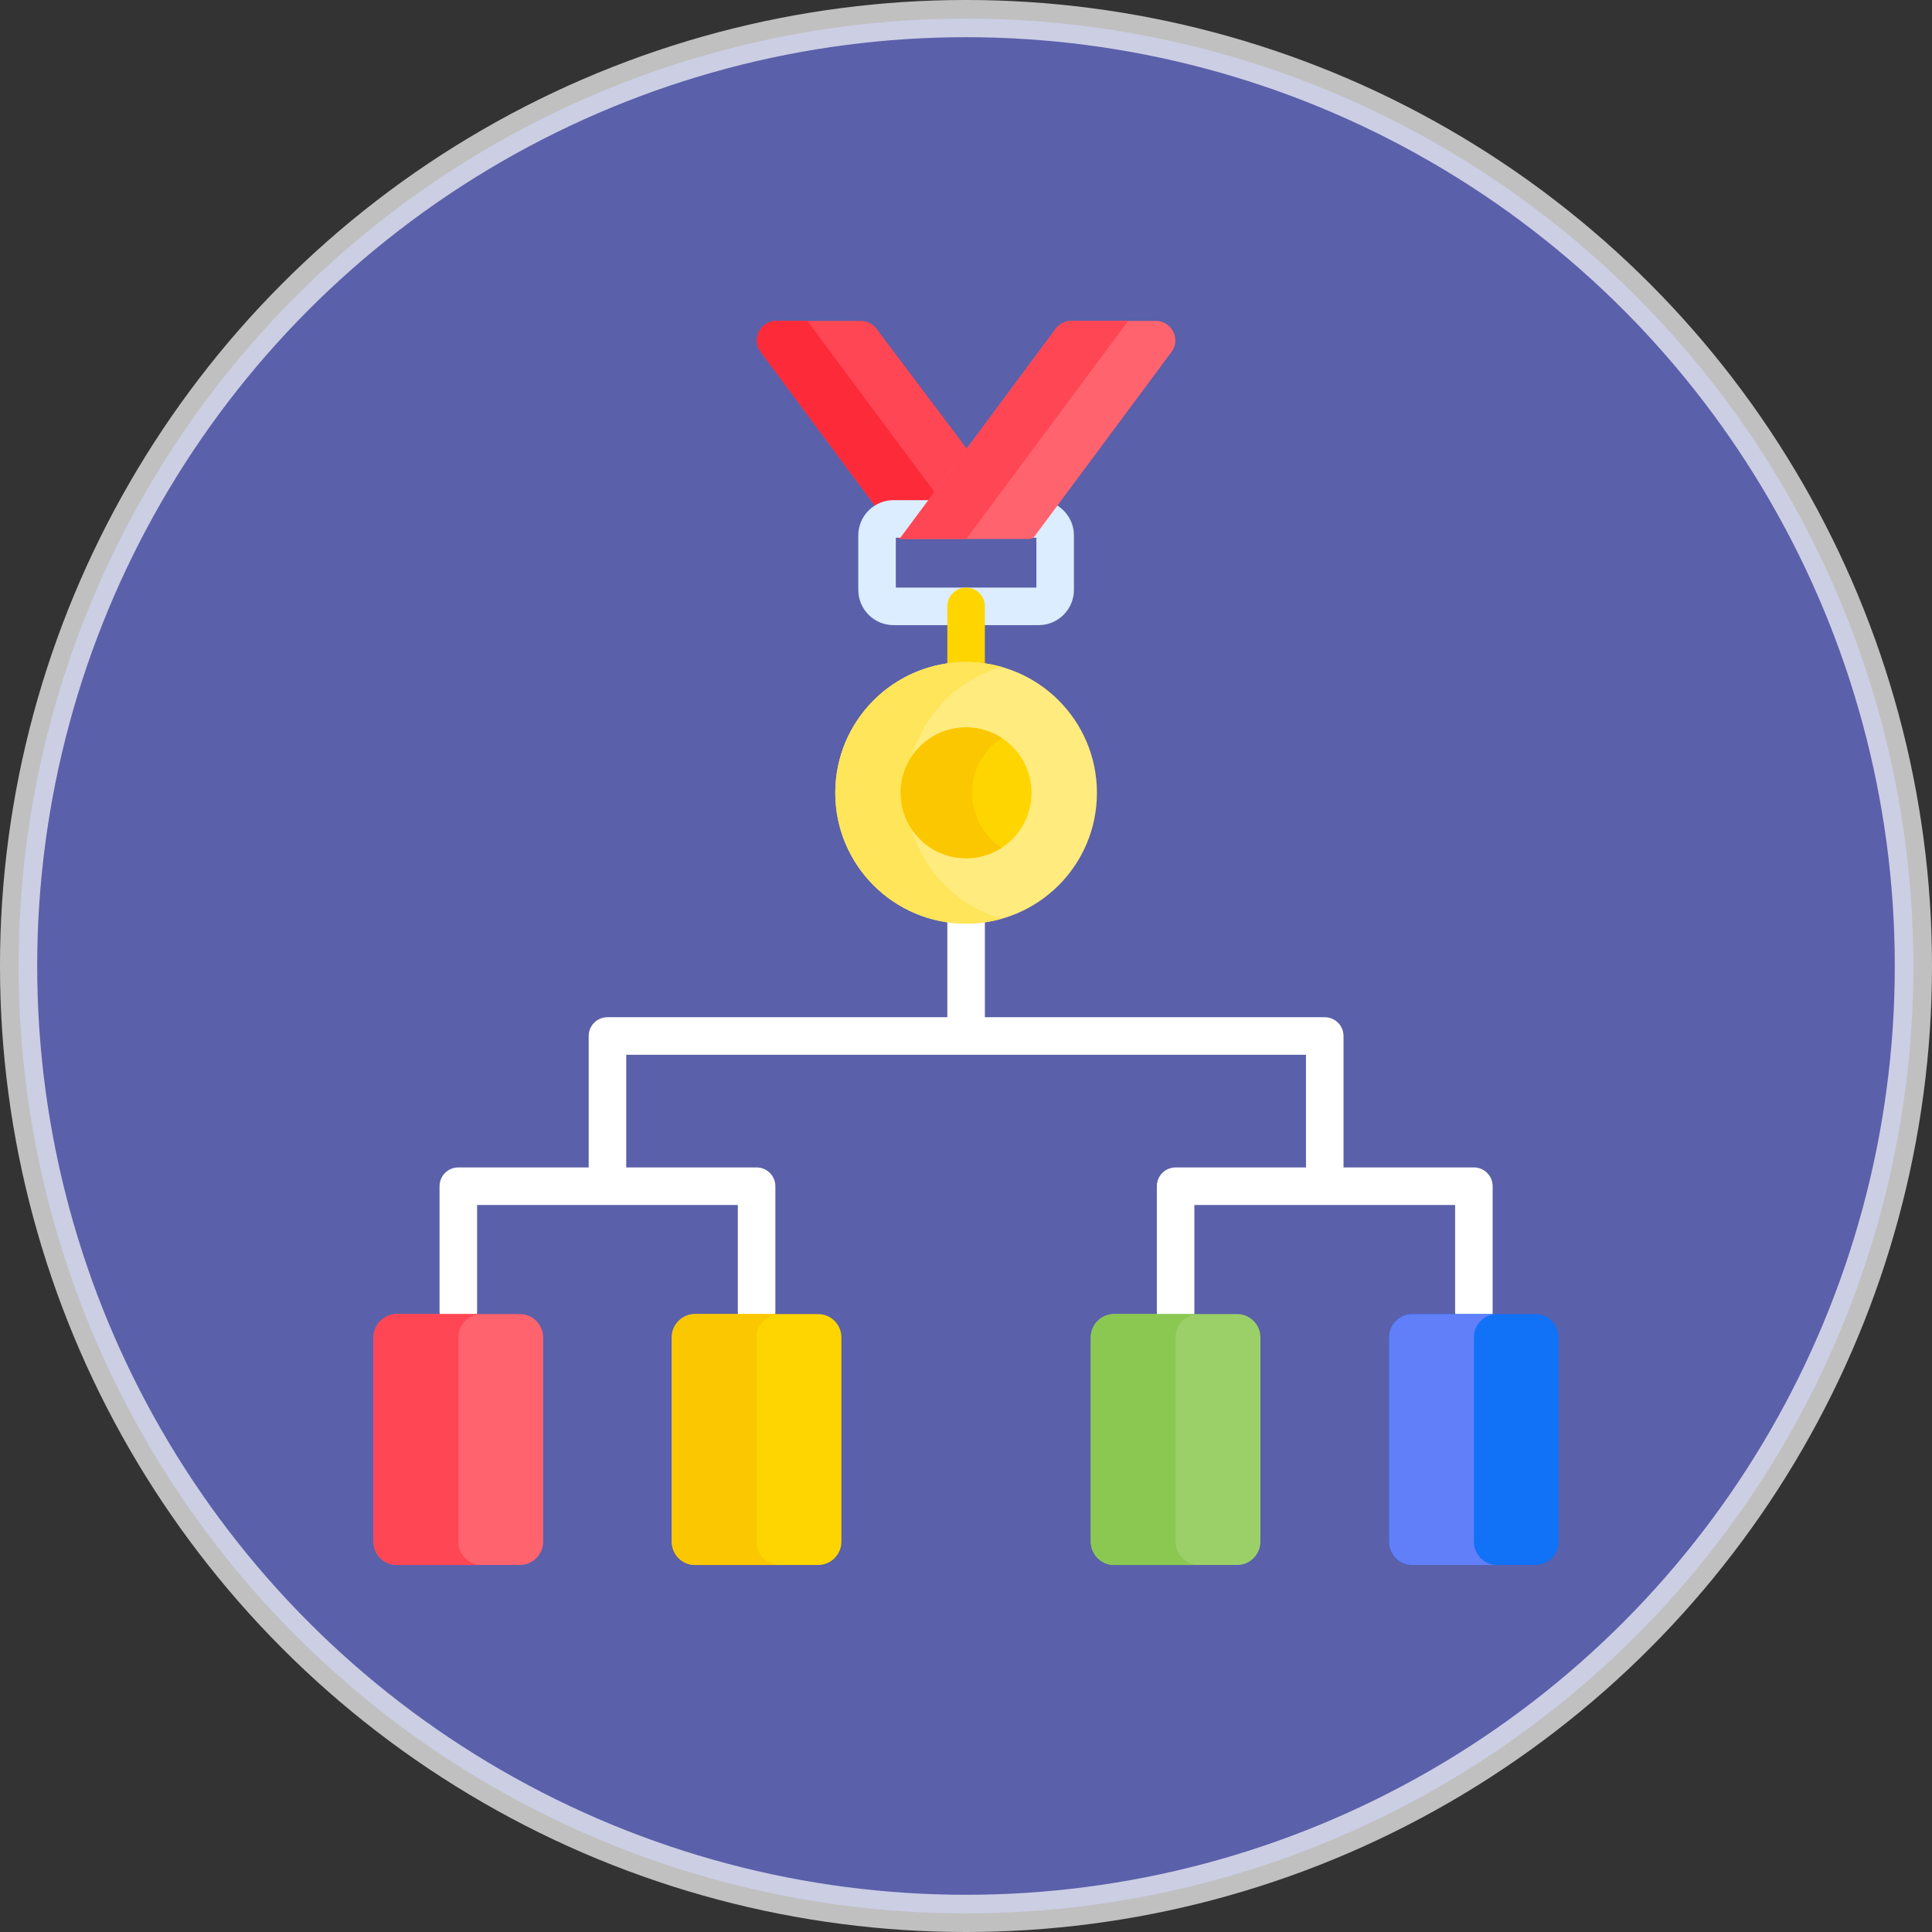 <?xml version="1.0" encoding="UTF-8" standalone="no"?>
<!-- Created with Inkscape (http://www.inkscape.org/) -->

<svg
   xmlns:dc="http://purl.org/dc/elements/1.1/"
   xmlns:cc="http://creativecommons.org/ns#"
   xmlns:rdf="http://www.w3.org/1999/02/22-rdf-syntax-ns#"
   xmlns:svg="http://www.w3.org/2000/svg"
   xmlns="http://www.w3.org/2000/svg"
   xmlns:sodipodi="http://sodipodi.sourceforge.net/DTD/sodipodi-0.dtd"
   xmlns:inkscape="http://www.inkscape.org/namespaces/inkscape"
   width="176.513mm"
   height="176.513mm"
   viewBox="0 0 176.513 176.513"
   version="1.1"
   id="svg8"
   inkscape:version="0.92.3 (2405546, 2018-03-11)"
   sodipodi:docname="ligaicon.svg">
  <rect x="0" y="0" width="176.513" height="176.513" fill="#333333" stroke="none"/>
  <defs
     id="defs2" />
  <sodipodi:namedview
     id="base"
     pagecolor="#ffffff"
     bordercolor="#666666"
     borderopacity="1.0"
     inkscape:pageopacity="0.0"
     inkscape:pageshadow="2"
     inkscape:zoom="0.35"
     inkscape:cx="-109.83721"
     inkscape:cy="529.37682"
     inkscape:document-units="mm"
     inkscape:current-layer="layer1"
     showgrid="false"
     inkscape:window-width="2560"
     inkscape:window-height="1017"
     inkscape:window-x="-8"
     inkscape:window-y="-8"
     inkscape:window-maximized="1" />
  <g
     inkscape:label="Capa 1"
     inkscape:groupmode="layer"
     id="layer1"
     transform="translate(-19.089,-74.184)">
    <circle
       style="opacity:0.689;fill:#6c74de;fill-opacity:1;fill-rule:evenodd;stroke:#ffffff;stroke-width:3.4;stroke-linecap:round;stroke-linejoin:round;stroke-miterlimit:4;stroke-dasharray:none;stroke-opacity:1;paint-order:normal"
       id="path888"
       cx="107.345"
       cy="162.44"
       r="86.557" />
    <g
       id="g857"
       transform="matrix(0.222,0,0,0.222,50.523,103.502)">
      <path
         id="path815"
         d="M 219.116,3.236 C 217.604,1.2 215.218,0 212.683,0 h -34.768 c -6.586,0 -10.36,7.505 -6.433,12.792 l 57.152,76.947 29.427,-34.784 z"
         inkscape:connector-curvature="0"
         style="fill:#ff4654" />
      <path
         id="path817"
         d="m 190.656,0 h -12.741 c -6.586,0 -10.36,7.505 -6.433,12.792 l 57.152,76.947 15.269,-18.049 z"
         inkscape:connector-curvature="0"
         style="fill:#fd2a39" />
      <g
         id="g821">
        <path
           id="path819"
           d="m 285.854,125.214 h -59.707 c -8.009,0 -14.524,-6.515 -14.524,-14.524 V 88.294 c 0,-8.008 6.515,-14.523 14.524,-14.523 h 59.707 c 8.008,0 14.523,6.515 14.523,14.523 v 22.397 c 0,8.008 -6.515,14.523 -14.523,14.523 z m -58.778,-15.452 h 57.849 V 89.223 h -57.849 z m 58.778,-20.539 h 0.01 z"
           inkscape:connector-curvature="0"
           style="fill:#dbedff" />
      </g>
      <g
         id="g825">
        <path
           id="path823"
           d="m 256,152.945 c -4.267,0 -7.726,-3.459 -7.726,-7.726 v -27.73 c 0,-4.267 3.459,-7.726 7.726,-7.726 4.267,0 7.726,3.459 7.726,7.726 v 27.73 c 0,4.266 -3.459,7.726 -7.726,7.726 z"
           inkscape:connector-curvature="0"
           style="fill:#ffd500" />
      </g>
      <path
         id="path827"
         d="m 334.085,0 h -34.767 c -2.536,0 -4.922,1.2 -6.434,3.235 l -64.25,86.503 h 53.487 c 0.783,0 1.52,-0.371 1.987,-0.999 l 56.41,-75.947 C 344.445,7.505 340.671,0 334.085,0 Z"
         inkscape:connector-curvature="0"
         style="fill:#ff636e" />
      <path
         id="path829"
         d="m 322.705,0 h -23.387 c -2.536,0 -4.922,1.2 -6.434,3.235 l -64.25,86.503 h 27.418 z"
         inkscape:connector-curvature="0"
         style="fill:#ff4654" />
      <path
         id="path831"
         d="m 464.973,348.385 h -53.648 v -54.092 c 0,-4.267 -3.459,-7.726 -7.726,-7.726 H 263.726 V 243 c 0,-4.267 -3.459,-7.726 -7.726,-7.726 -4.267,0 -7.726,3.459 -7.726,7.726 v 43.567 H 108.402 c -4.267,0 -7.726,3.459 -7.726,7.726 v 54.092 H 47.027 c -4.267,0 -7.726,3.459 -7.726,7.726 v 51.555 c 0,4.267 3.459,7.726 7.726,7.726 4.267,0 7.726,-3.459 7.726,-7.726 V 363.838 H 162.05 v 43.828 c 0,4.267 3.459,7.726 7.726,7.726 4.267,0 7.726,-3.459 7.726,-7.726 v -51.555 c 0,-4.267 -3.459,-7.726 -7.726,-7.726 h -53.648 v -46.366 h 279.743 v 46.366 h -53.649 c -4.267,0 -7.726,3.459 -7.726,7.726 v 51.555 c 0,4.267 3.459,7.726 7.726,7.726 4.267,0 7.726,-3.459 7.726,-7.726 v -43.828 h 107.297 v 43.828 c 0,4.267 3.459,7.726 7.726,7.726 4.267,0 7.726,-3.459 7.726,-7.726 v -51.555 c 0.002,-4.267 -3.457,-7.726 -7.724,-7.726 z"
         inkscape:connector-curvature="0"
         style="fill:#ffffff;fill-opacity:1" />
      <path
         id="path833"
         d="M 72.358,408.732 H 21.696 c -5.262,0 -9.568,4.305 -9.568,9.568 v 84.133 c 0,5.262 4.305,9.568 9.568,9.568 h 50.662 c 5.262,0 9.568,-4.305 9.568,-9.568 V 418.3 c 0,-5.263 -4.305,-9.568 -9.568,-9.568 z"
         inkscape:connector-curvature="0"
         style="fill:#ff636e" />
      <path
         id="path835"
         d="m 195.108,408.732 h -50.662 c -5.262,0 -9.568,4.305 -9.568,9.568 v 84.133 c 0,5.262 4.305,9.568 9.568,9.568 h 50.662 c 5.262,0 9.568,-4.305 9.568,-9.568 V 418.3 c -10e-4,-5.263 -4.306,-9.568 -9.568,-9.568 z"
         inkscape:connector-curvature="0"
         style="fill:#ffd500" />
      <path
         id="path837"
         d="m 367.554,408.732 h -50.662 c -5.262,0 -9.568,4.305 -9.568,9.568 v 84.133 c 0,5.262 4.305,9.568 9.568,9.568 h 50.662 c 5.262,0 9.568,-4.305 9.568,-9.568 V 418.3 c 0,-5.263 -4.305,-9.568 -9.568,-9.568 z"
         inkscape:connector-curvature="0"
         style="fill:#9bd069" />
      <path
         id="path839"
         d="m 490.304,408.732 h -50.662 c -5.262,0 -9.568,4.305 -9.568,9.568 v 84.133 c 0,5.262 4.305,9.568 9.568,9.568 h 50.662 c 5.262,0 9.568,-4.305 9.568,-9.568 V 418.3 c -0.001,-5.263 -4.306,-9.568 -9.568,-9.568 z"
         inkscape:connector-curvature="0"
         style="fill:#1171f7;fill-opacity:1" />
      <path
         id="path841"
         d="M 47.027,502.432 V 418.3 c 0,-5.262 4.305,-9.568 9.568,-9.568 H 21.696 c -5.262,0 -9.568,4.305 -9.568,9.568 v 84.133 c 0,5.262 4.305,9.568 9.568,9.568 H 56.595 C 51.333,512 47.027,507.695 47.027,502.432 Z"
         inkscape:connector-curvature="0"
         style="fill:#ff4654" />
      <path
         id="path843"
         d="M 169.777,502.432 V 418.3 c 0,-5.262 4.305,-9.568 9.567,-9.568 h -34.899 c -5.262,0 -9.568,4.305 -9.568,9.568 v 84.133 c 0,5.262 4.305,9.568 9.568,9.568 h 34.899 c -5.262,-10e-4 -9.567,-4.306 -9.567,-9.569 z"
         inkscape:connector-curvature="0"
         style="fill:#fbc700" />
      <path
         id="path845"
         d="M 342.223,502.432 V 418.3 c 0,-5.262 4.305,-9.568 9.568,-9.568 h -34.899 c -5.262,0 -9.567,4.305 -9.567,9.568 v 84.133 c 0,5.262 4.305,9.568 9.567,9.568 h 34.899 c -5.262,-10e-4 -9.568,-4.306 -9.568,-9.569 z"
         inkscape:connector-curvature="0"
         style="fill:#8bc852" />
      <path
         id="path847"
         d="M 464.973,502.432 V 418.3 c 0,-5.262 4.305,-9.568 9.568,-9.568 h -34.899 c -5.262,0 -9.567,4.305 -9.567,9.568 v 84.133 c 0,5.262 4.305,9.568 9.567,9.568 h 34.899 c -5.263,-10e-4 -9.568,-4.306 -9.568,-9.569 z"
         inkscape:connector-curvature="0"
         style="fill:#617ff9;fill-opacity:1" />
      <circle
         id="circle849"
         r="53.843"
         cy="194.226"
         cx="256"
         style="fill:#ffeb7e" />
      <path
         id="path851"
         d="m 231.53,194.226 c 0,-24.643 16.561,-45.404 39.156,-51.799 -4.671,-1.322 -9.593,-2.045 -14.687,-2.045 -29.737,0 -53.843,24.106 -53.843,53.843 0,29.737 24.107,53.843 53.843,53.843 5.094,0 10.016,-0.723 14.687,-2.045 -22.595,-6.393 -39.156,-27.154 -39.156,-51.797 z"
         inkscape:connector-curvature="0"
         style="fill:#ffe559" />
      <circle
         id="circle853"
         r="26.922"
         cy="194.226"
         cx="256"
         style="fill:#ffd500" />
      <path
         id="path855"
         d="m 258.452,194.226 c 0,-9.448 4.871,-17.754 12.235,-22.558 -4.225,-2.756 -9.267,-4.363 -14.687,-4.363 -14.868,0 -26.922,12.053 -26.922,26.922 0,14.868 12.053,26.922 26.922,26.922 5.42,0 10.462,-1.607 14.687,-4.363 -7.364,-4.806 -12.235,-13.112 -12.235,-22.56 z"
         inkscape:connector-curvature="0"
         style="fill:#fbc700" />
    </g>
  </g>
</svg>
